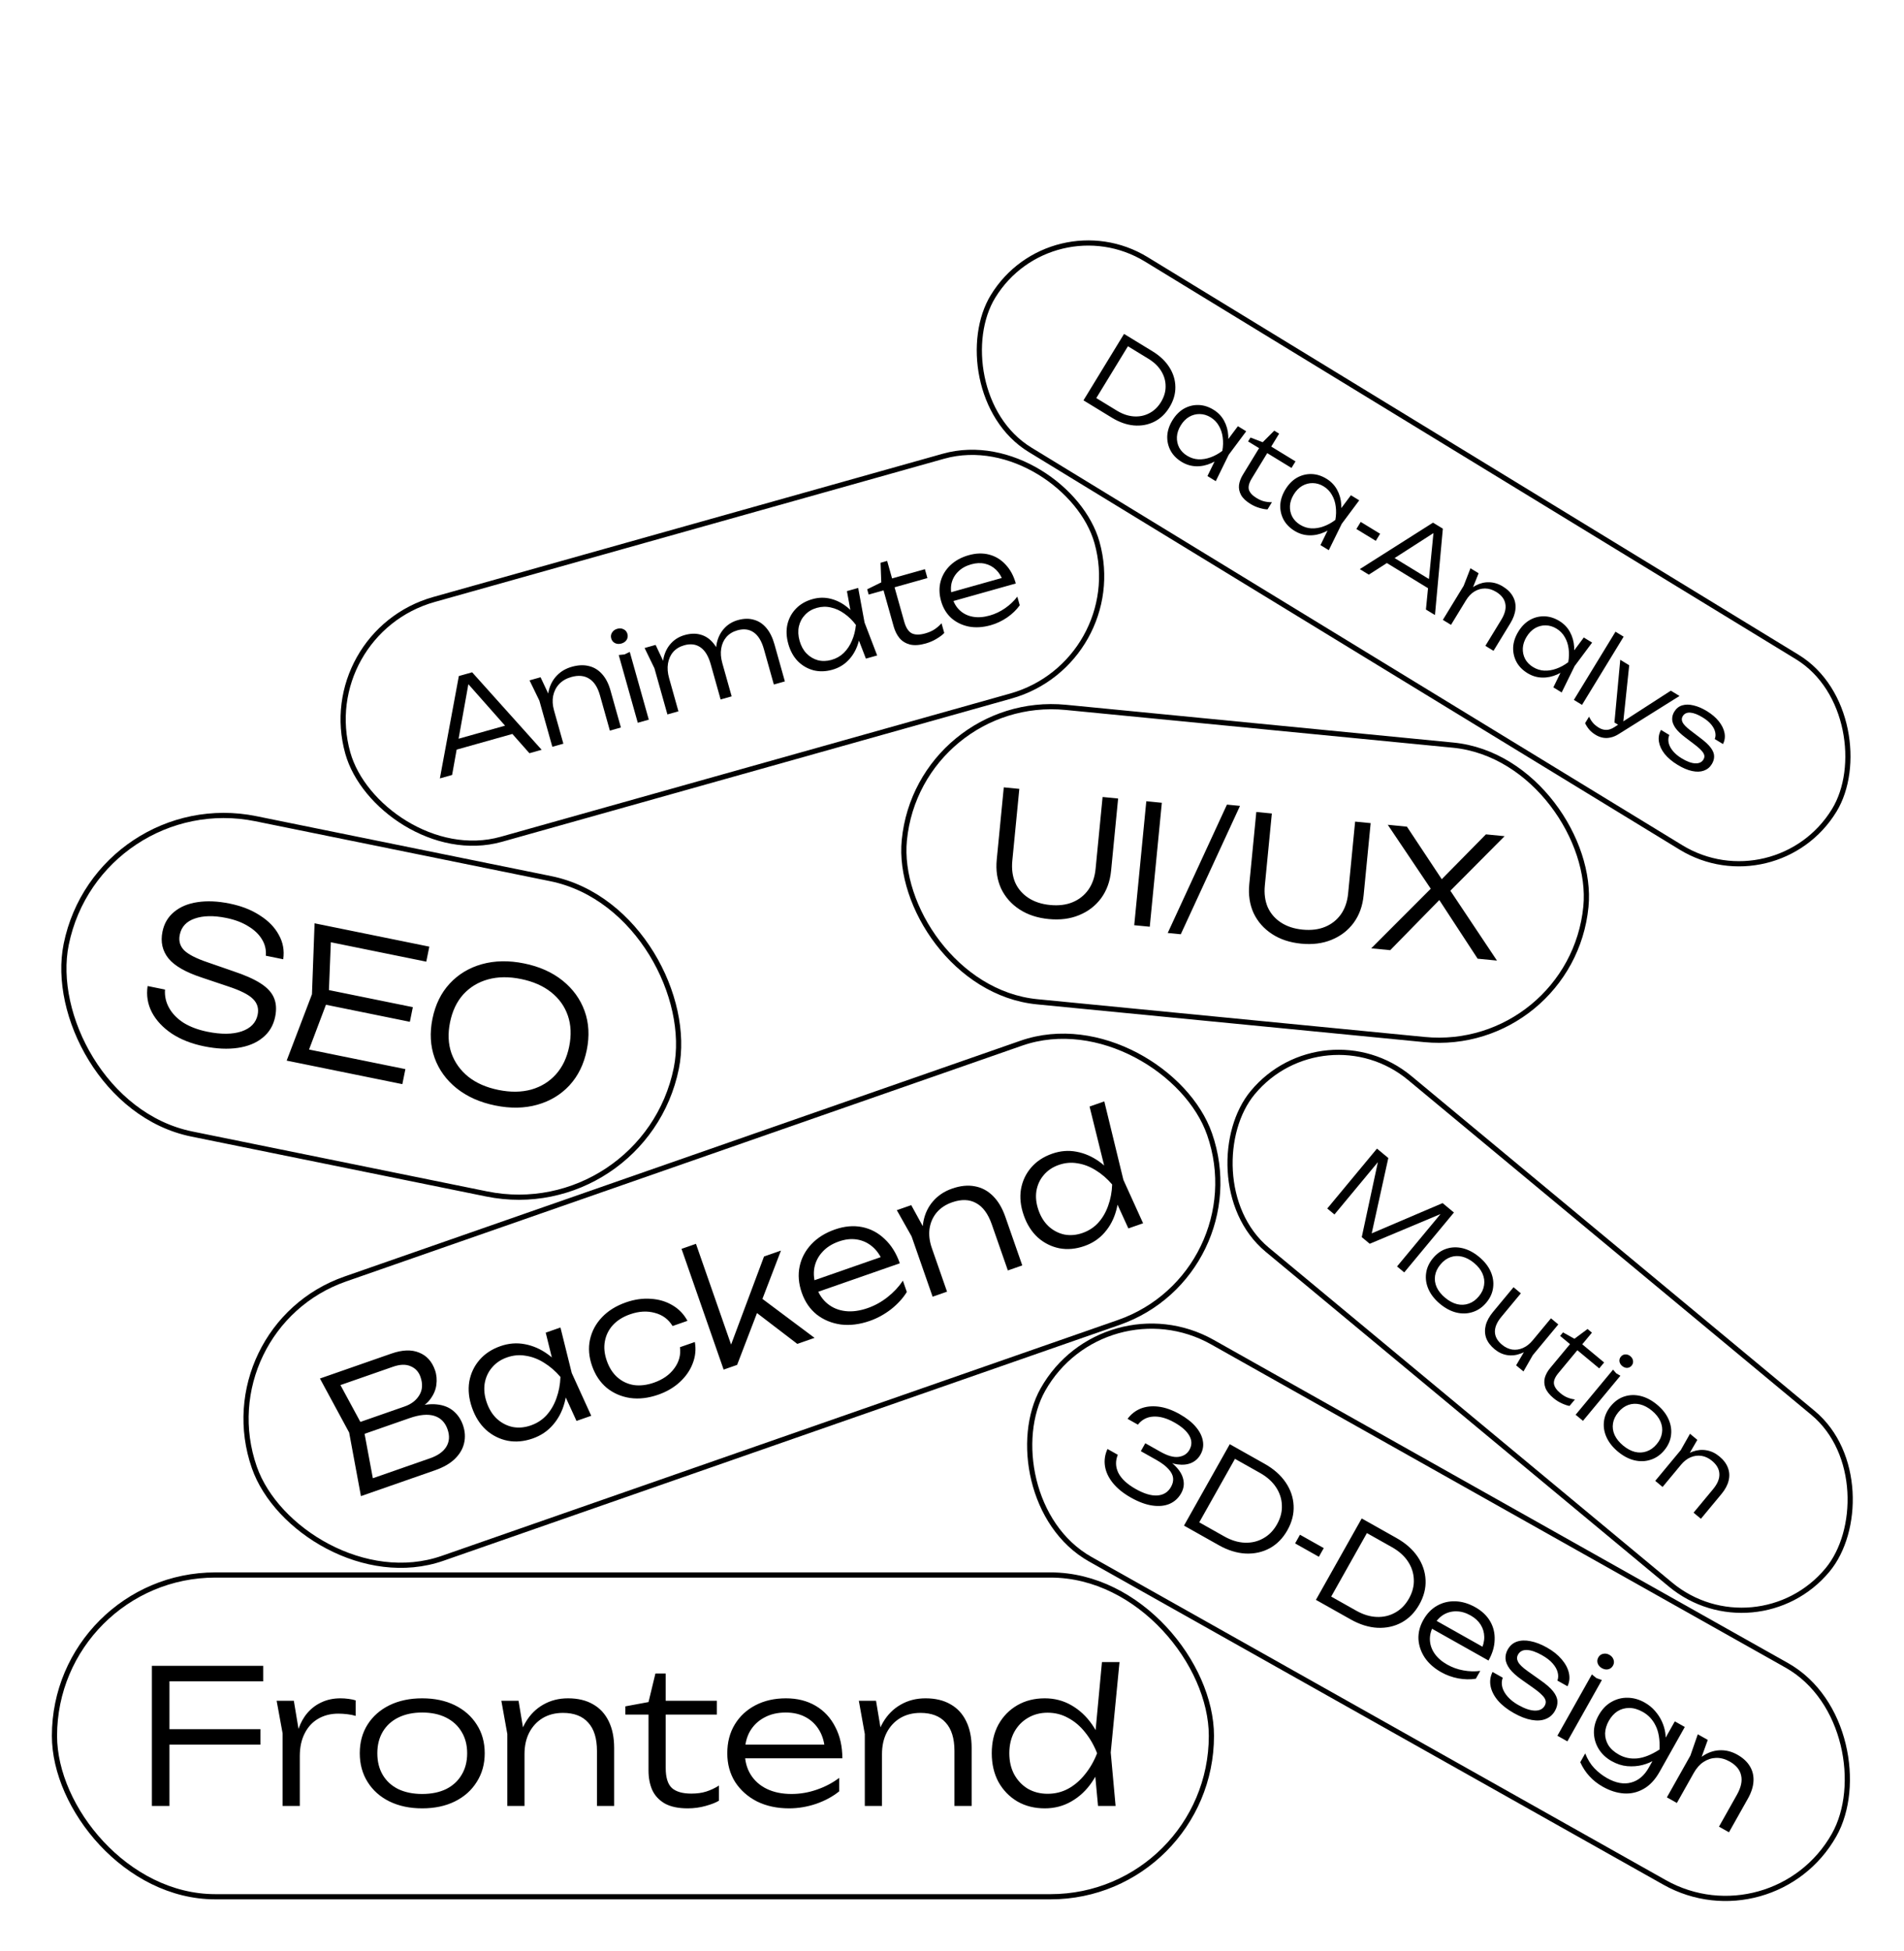 <svg width="367" height="376" viewBox="0 0 367 376" fill="none" xmlns="http://www.w3.org/2000/svg">
    <rect x="202.609" y="38.773" width="190" height="43" rx="21.5" transform="rotate(31.413 202.609 38.773)" stroke="black"/>
    <path d="M222.14 67.69C223.562 68.559 224.651 69.591 225.405 70.786C226.16 71.981 226.543 73.246 226.555 74.582C226.575 75.906 226.195 77.205 225.417 78.479C224.646 79.743 223.663 80.674 222.469 81.272C221.282 81.86 219.982 82.097 218.567 81.983C217.159 81.857 215.744 81.36 214.322 80.492L208.843 77.146L216.661 64.344L222.14 67.69ZM210.708 77.699L210.289 76.083L215.256 79.117C216.348 79.784 217.432 80.157 218.509 80.236C219.585 80.316 220.58 80.119 221.494 79.646C222.419 79.18 223.181 78.457 223.778 77.479C224.39 76.477 224.688 75.464 224.673 74.44C224.677 73.411 224.398 72.436 223.835 71.514C223.273 70.593 222.446 69.799 221.354 69.132L216.387 66.098L218.005 65.751L210.708 77.699ZM232.737 91.738L234.616 87.894L235.762 86.976L236.044 85.555L238.605 82.128L240.21 83.108L236.837 87.633L234.341 92.718L232.737 91.738ZM236.291 87.3C235.429 88.148 234.503 88.794 233.514 89.236C232.544 89.675 231.56 89.879 230.563 89.848C229.578 89.824 228.641 89.541 227.754 88.999C226.809 88.422 226.101 87.701 225.63 86.835C225.166 85.958 224.953 85.016 224.991 84.007C225.046 82.995 225.377 81.993 225.981 81.004C226.593 80.002 227.333 79.251 228.201 78.75C229.081 78.256 230.013 78.021 230.999 78.045C231.984 78.069 232.949 78.369 233.893 78.946C234.781 79.488 235.46 80.192 235.932 81.058C236.414 81.93 236.688 82.902 236.753 83.973C236.817 85.043 236.663 86.152 236.291 87.3ZM227.586 81.983C227.141 82.712 226.896 83.445 226.852 84.183C226.818 84.928 226.966 85.62 227.295 86.258C227.642 86.892 228.151 87.414 228.823 87.824C229.506 88.241 230.225 88.47 230.982 88.51C231.757 88.546 232.536 88.42 233.321 88.134C234.116 87.854 234.879 87.437 235.608 86.883C235.768 85.981 235.791 85.112 235.677 84.276C235.573 83.448 235.325 82.703 234.933 82.041C234.558 81.375 234.03 80.833 233.347 80.416C232.676 80.006 231.975 79.797 231.246 79.789C230.535 79.777 229.855 79.956 229.207 80.326C228.571 80.703 228.031 81.255 227.586 81.983ZM240.575 85.065L241.034 84.314L243.39 85.214L245.617 82.988L246.555 83.562L245.034 86.054L249.71 88.91L248.939 90.173L244.262 87.317L241.281 92.198C240.753 93.063 240.569 93.787 240.729 94.369C240.907 94.946 241.395 95.478 242.191 95.965C242.715 96.285 243.208 96.5 243.671 96.611C244.146 96.729 244.644 96.783 245.166 96.774L244.321 98.156C243.944 98.16 243.443 98.073 242.818 97.894C242.204 97.722 241.612 97.463 241.043 97.115C240.179 96.587 239.569 96.012 239.215 95.389C238.879 94.763 238.748 94.12 238.822 93.462C238.914 92.8 239.162 92.138 239.565 91.478L242.692 86.358L240.575 85.065ZM254.523 105.043L256.402 101.198L257.548 100.281L257.83 98.86L260.391 95.433L261.996 96.413L258.623 100.938L256.127 106.022L254.523 105.043ZM258.077 100.604C257.215 101.453 256.289 102.099 255.3 102.541C254.33 102.98 253.346 103.183 252.349 103.153C251.364 103.129 250.427 102.846 249.54 102.304C248.595 101.727 247.887 101.006 247.416 100.14C246.952 99.263 246.739 98.32 246.776 97.312C246.832 96.3 247.163 95.298 247.767 94.308C248.379 93.307 249.119 92.556 249.987 92.055C250.867 91.561 251.799 91.326 252.785 91.35C253.77 91.374 254.735 91.674 255.679 92.251C256.567 92.793 257.246 93.496 257.717 94.362C258.2 95.235 258.474 96.207 258.538 97.277C258.603 98.348 258.449 99.457 258.077 100.604ZM249.372 95.288C248.927 96.016 248.682 96.75 248.638 97.488C248.604 98.233 248.752 98.925 249.081 99.563C249.428 100.197 249.937 100.719 250.609 101.129C251.292 101.546 252.011 101.775 252.768 101.815C253.543 101.851 254.322 101.725 255.107 101.439C255.902 101.159 256.665 100.742 257.394 100.187C257.554 99.285 257.577 98.417 257.462 97.581C257.359 96.752 257.111 96.007 256.718 95.346C256.344 94.68 255.816 94.138 255.133 93.721C254.461 93.311 253.761 93.102 253.032 93.094C252.321 93.082 251.641 93.26 250.993 93.63C250.357 94.007 249.816 94.56 249.372 95.288ZM262.282 100.572L266.02 102.854L265.186 104.22L261.448 101.937L262.282 100.572ZM266.719 108.132L267.553 106.767L276.566 112.271L275.732 113.636L266.719 108.132ZM278.112 101.872L276.592 118.52L274.851 117.457L276.413 101.585L277.266 102.106L263.842 110.734L262.101 109.67L276.217 100.715L278.112 101.872ZM283.436 109.507L285.007 110.466L283.562 114.059L279.684 120.409L278.114 119.45L282.127 112.878L283.436 109.507ZM289.665 113.006C290.564 113.555 291.216 114.203 291.619 114.949C292.03 115.684 292.191 116.494 292.104 117.378C292.024 118.251 291.692 119.165 291.109 120.121L287.877 125.412L286.307 124.453L289.372 119.435C290.073 118.286 290.334 117.258 290.154 116.351C289.992 115.439 289.404 114.674 288.392 114.056C287.686 113.625 286.969 113.406 286.239 113.398C285.521 113.397 284.84 113.59 284.197 113.979C283.572 114.362 283.03 114.93 282.572 115.681L282.211 114.851C282.875 113.944 283.623 113.269 284.457 112.825C285.29 112.381 286.152 112.172 287.041 112.2C287.949 112.223 288.823 112.492 289.665 113.006ZM299.411 132.456L301.29 128.612L302.436 127.695L302.718 126.274L305.28 122.847L306.885 123.827L303.512 128.352L301.016 133.436L299.411 132.456ZM302.965 128.018C302.104 128.867 301.178 129.512 300.189 129.955C299.218 130.393 298.235 130.597 297.238 130.567C296.252 130.543 295.316 130.26 294.428 129.718C293.484 129.141 292.776 128.42 292.305 127.554C291.841 126.677 291.627 125.734 291.665 124.726C291.721 123.713 292.051 122.712 292.656 121.722C293.267 120.721 294.007 119.97 294.876 119.469C295.755 118.975 296.688 118.74 297.673 118.764C298.659 118.787 299.624 119.088 300.568 119.664C301.456 120.206 302.135 120.91 302.606 121.776C303.089 122.649 303.362 123.621 303.427 124.691C303.492 125.762 303.338 126.871 302.965 128.018ZM294.26 122.702C293.816 123.43 293.571 124.164 293.526 124.902C293.493 125.647 293.641 126.339 293.97 126.977C294.317 127.611 294.826 128.133 295.497 128.543C296.18 128.96 296.9 129.188 297.656 129.229C298.431 129.264 299.211 129.139 299.995 128.853C300.791 128.573 301.553 128.156 302.283 127.601C302.443 126.699 302.466 125.831 302.351 124.995C302.248 124.166 302 123.421 301.607 122.76C301.233 122.094 300.704 121.552 300.021 121.135C299.35 120.725 298.65 120.516 297.92 120.508C297.209 120.496 296.53 120.674 295.882 121.044C295.246 121.421 294.705 121.974 294.26 122.702ZM311.391 121.728L312.961 122.687L304.935 135.83L303.365 134.871L311.391 121.728ZM307.538 141.591C307.049 141.292 306.649 140.962 306.338 140.6C306.028 140.239 305.758 139.824 305.528 139.356L306.289 138.11C306.519 138.578 306.775 138.977 307.058 139.306C307.342 139.635 307.711 139.939 308.166 140.217C308.655 140.516 309.146 140.659 309.638 140.647C310.122 140.646 310.637 140.468 311.182 140.113L322.055 133.092L323.728 134.113L312.039 141.434C311.502 141.777 310.974 142.002 310.456 142.108C309.943 142.232 309.442 142.246 308.954 142.151C308.476 142.062 308.004 141.876 307.538 141.591ZM311.185 139.225L312.309 127.139L314.033 128.192L312.773 140.195L311.185 139.225ZM329.957 147.244C329.582 147.859 329.067 148.279 328.414 148.505C327.772 148.737 327.016 148.76 326.146 148.573C325.288 148.392 324.352 147.993 323.339 147.374C322.304 146.742 321.475 146.04 320.852 145.269C320.247 144.494 319.883 143.709 319.759 142.914C319.635 142.12 319.768 141.365 320.158 140.65L321.762 141.63C321.559 142.116 321.519 142.63 321.64 143.173C321.769 143.704 322.045 144.224 322.468 144.733C322.892 145.242 323.445 145.704 324.128 146.121C325.118 146.726 325.982 147.051 326.72 147.095C327.477 147.136 328.015 146.894 328.335 146.37C328.585 145.961 328.587 145.548 328.341 145.132C328.102 144.705 327.519 144.138 326.591 143.431L324.845 142.107C323.979 141.453 323.34 140.836 322.929 140.257C322.535 139.673 322.33 139.126 322.314 138.616C322.304 138.094 322.438 137.606 322.716 137.151C323.099 136.525 323.606 136.116 324.239 135.925C324.89 135.729 325.622 135.731 326.437 135.932C327.259 136.121 328.119 136.49 329.018 137.039C329.974 137.623 330.738 138.277 331.311 139.002C331.896 139.734 332.26 140.48 332.405 141.24C332.55 142 332.451 142.713 332.107 143.378L330.52 142.409C330.685 142.01 330.716 141.576 330.612 141.106C330.515 140.625 330.267 140.137 329.866 139.642C329.476 139.155 328.912 138.685 328.172 138.233C327.262 137.677 326.471 137.374 325.799 137.323C325.138 137.279 324.655 137.507 324.349 138.008C324.127 138.372 324.115 138.763 324.313 139.18C324.511 139.598 325.003 140.11 325.789 140.715L327.77 142.229C328.682 142.911 329.347 143.536 329.766 144.104C330.184 144.672 330.396 145.208 330.401 145.711C330.418 146.221 330.27 146.732 329.957 147.244Z" fill="black"/>
    <rect x="255.195" y="194.006" width="144" height="43" rx="21.5" transform="rotate(39.699 255.195 194.006)" stroke="black"/>
    <path d="M280.249 233.651L270.668 245.192L269.283 244.042L278.583 232.84L279.139 233.328L264.02 239.673L262.481 238.396L265.924 222.382L266.506 222.84L257.218 234.027L255.833 232.877L265.415 221.336L267.6 223.15L264.121 238.925L263.213 238.172L278.064 231.837L280.249 233.651ZM277.575 251.264C276.559 250.421 275.819 249.486 275.354 248.459C274.9 247.441 274.743 246.409 274.883 245.364C275.022 244.319 275.463 243.35 276.204 242.458C276.953 241.555 277.824 240.944 278.817 240.625C279.81 240.305 280.849 240.275 281.934 240.534C283.028 240.802 284.084 241.358 285.099 242.201C286.125 243.052 286.865 243.987 287.319 245.006C287.774 246.024 287.935 247.051 287.804 248.085C287.683 249.129 287.248 250.102 286.498 251.004C285.757 251.897 284.881 252.504 283.869 252.825C282.868 253.155 281.825 253.19 280.74 252.931C279.656 252.671 278.601 252.116 277.575 251.264ZM278.558 250.079C279.317 250.71 280.085 251.121 280.86 251.315C281.644 251.497 282.393 251.461 283.108 251.205C283.833 250.958 284.481 250.491 285.052 249.804C285.614 249.127 285.95 248.409 286.059 247.651C286.179 246.901 286.077 246.158 285.753 245.421C285.429 244.684 284.887 244 284.128 243.37C283.379 242.748 282.608 242.342 281.814 242.15C281.03 241.968 280.28 242.004 279.566 242.26C278.851 242.515 278.212 242.982 277.65 243.659C277.08 244.346 276.734 245.065 276.614 245.814C276.495 246.564 276.597 247.307 276.921 248.044C277.264 248.779 277.809 249.458 278.558 250.079ZM288.085 259.99C287.295 259.334 286.755 258.617 286.465 257.839C286.194 257.06 286.165 256.238 286.378 255.376C286.602 254.522 287.072 253.664 287.787 252.802L291.735 248.047L293.15 249.223L289.395 253.747C288.543 254.773 288.126 255.744 288.145 256.661C288.172 257.567 288.627 258.387 289.509 259.119C290.135 259.639 290.794 259.951 291.486 260.058C292.186 260.154 292.877 260.052 293.559 259.752C294.241 259.452 294.864 258.963 295.426 258.286L295.711 259.069C294.926 259.89 294.08 260.47 293.174 260.81C292.279 261.158 291.394 261.264 290.52 261.127C289.645 260.991 288.834 260.611 288.085 259.99ZM292.236 263.098L294.212 259.748L298.952 254.039L300.367 255.214L295.449 261.139L293.652 264.274L292.236 263.098ZM300.715 257.426L301.277 256.749L303.479 257.979L306.003 256.098L306.849 256.8L304.984 259.047L309.2 262.547L308.255 263.686L304.039 260.186L300.385 264.587C299.738 265.366 299.451 266.056 299.526 266.655C299.619 267.252 300.025 267.849 300.743 268.445C301.215 268.837 301.672 269.121 302.115 269.298C302.567 269.483 303.052 269.608 303.57 269.674L302.535 270.92C302.161 270.87 301.678 270.711 301.085 270.444C300.502 270.186 299.954 269.844 299.441 269.418C298.662 268.771 298.141 268.113 297.881 267.446C297.639 266.778 297.602 266.123 297.77 265.483C297.956 264.84 298.296 264.222 298.79 263.627L302.623 259.01L300.715 257.426ZM310.923 263.925L311.529 264.636L312.339 265.101L305.121 273.795L303.705 272.62L310.923 263.925ZM312.676 263.223C312.389 262.985 312.215 262.693 312.155 262.348C312.113 262.002 312.203 261.695 312.424 261.429C312.654 261.152 312.939 261.007 313.279 260.994C313.637 260.98 313.96 261.092 314.247 261.33C314.555 261.586 314.73 261.887 314.771 262.233C314.822 262.57 314.732 262.876 314.502 263.153C314.28 263.42 313.995 263.565 313.647 263.588C313.308 263.6 312.984 263.479 312.676 263.223ZM311.867 279.734C310.852 278.891 310.112 277.956 309.647 276.929C309.193 275.911 309.036 274.879 309.175 273.834C309.315 272.789 309.755 271.82 310.496 270.927C311.246 270.025 312.117 269.414 313.11 269.094C314.103 268.775 315.142 268.745 316.226 269.004C317.321 269.272 318.376 269.827 319.392 270.67C320.418 271.522 321.158 272.457 321.612 273.475C322.067 274.494 322.228 275.52 322.097 276.555C321.976 277.598 321.541 278.571 320.791 279.474C320.05 280.367 319.174 280.973 318.162 281.294C317.161 281.624 316.118 281.659 315.033 281.4C313.949 281.141 312.893 280.586 311.867 279.734ZM312.851 278.549C313.61 279.179 314.378 279.591 315.153 279.784C315.937 279.967 316.686 279.931 317.401 279.675C318.126 279.428 318.774 278.961 319.345 278.273C319.907 277.596 320.243 276.878 320.352 276.12C320.472 275.371 320.37 274.627 320.046 273.89C319.722 273.154 319.18 272.47 318.421 271.84C317.672 271.218 316.901 270.811 316.106 270.62C315.323 270.437 314.573 270.473 313.858 270.729C313.144 270.985 312.505 271.451 311.943 272.128C311.372 272.816 311.027 273.534 310.907 274.284C310.787 275.034 310.89 275.777 311.214 276.514C311.556 277.249 312.102 277.927 312.851 278.549ZM325.751 276.287L327.166 277.462L325.219 280.81L320.466 286.535L319.051 285.359L323.969 279.435L325.751 276.287ZM331.41 280.648C332.221 281.32 332.772 282.055 333.063 282.852C333.364 283.638 333.407 284.463 333.193 285.325C332.988 286.178 332.528 287.035 331.813 287.896L327.853 292.667L326.437 291.491L330.193 286.967C331.053 285.931 331.459 284.951 331.411 284.028C331.382 283.103 330.911 282.261 329.998 281.503C329.362 280.975 328.684 280.654 327.963 280.541C327.253 280.437 326.551 280.53 325.859 280.822C325.185 281.112 324.567 281.595 324.005 282.272L323.768 281.399C324.555 280.597 325.393 280.037 326.282 279.717C327.171 279.398 328.053 279.316 328.929 279.472C329.824 279.625 330.651 280.017 331.41 280.648Z" fill="black"/>
    <rect x="60.547" y="122.013" width="150" height="48" rx="24" transform="rotate(-15.7 60.547 122.013)" stroke="black"/>
    <path d="M87.207 144.68L86.688 142.832L98.887 139.403L99.407 141.251L87.207 144.68ZM91.007 129.552L104.404 144.484L102.047 145.146L89.367 130.811L90.522 130.486L87.145 149.335L84.788 149.997L88.443 130.273L91.007 129.552ZM102.068 131.105L104.194 130.507L106.174 134.712L108.59 143.307L106.464 143.905L103.964 135.009L102.068 131.105ZM110.232 128.486C111.449 128.144 112.55 128.1 113.536 128.355C114.517 128.594 115.361 129.113 116.068 129.912C116.77 130.695 117.303 131.734 117.667 133.027L119.68 140.19L117.554 140.787L115.645 133.995C115.208 132.439 114.517 131.37 113.572 130.788C112.638 130.186 111.486 130.078 110.115 130.463C109.16 130.732 108.381 131.183 107.778 131.818C107.191 132.448 106.805 133.205 106.621 134.088C106.449 134.951 106.505 135.891 106.791 136.907L105.767 136.547C105.511 135.223 105.528 134.013 105.819 132.917C106.109 131.822 106.63 130.894 107.38 130.135C108.142 129.356 109.092 128.806 110.232 128.486ZM119.262 126.222L120.377 126.108L121.388 125.624L125.057 138.678L122.932 139.276L119.262 126.222ZM119.763 124.012C119.332 124.133 118.925 124.106 118.544 123.931C118.173 123.736 117.932 123.438 117.819 123.038C117.702 122.622 117.753 122.242 117.972 121.898C118.202 121.534 118.533 121.291 118.964 121.17C119.426 121.04 119.843 121.073 120.213 121.268C120.58 121.447 120.821 121.745 120.938 122.161C121.051 122.561 121 122.941 120.785 123.301C120.566 123.645 120.225 123.882 119.763 124.012ZM124.248 124.87L126.373 124.273L128.353 128.478L130.769 137.073L128.644 137.67L126.143 128.775L124.248 124.87ZM131.996 122.368C133.12 122.052 134.145 122.03 135.069 122.302C135.988 122.559 136.786 123.091 137.462 123.898C138.133 124.69 138.651 125.733 139.014 127.027L141.028 134.189L138.902 134.787L136.993 127.994C136.555 126.438 135.903 125.359 135.035 124.755C134.163 124.136 133.111 123.999 131.879 124.346C131.001 124.593 130.291 125.025 129.75 125.642C129.224 126.255 128.893 126.997 128.755 127.866C128.613 128.721 128.684 129.656 128.97 130.673L127.946 130.312C127.691 128.988 127.685 127.785 127.929 126.702C128.189 125.616 128.663 124.701 129.352 123.959C130.052 123.197 130.933 122.667 131.996 122.368ZM142.231 119.491C143.356 119.175 144.38 119.153 145.304 119.425C146.239 119.678 147.045 120.208 147.72 121.015C148.392 121.807 148.909 122.85 149.273 124.143L151.286 131.306L149.16 131.903L147.251 125.111C146.814 123.555 146.161 122.475 145.294 121.871C144.421 121.252 143.369 121.116 142.137 121.462C141.259 121.709 140.55 122.141 140.008 122.759C139.483 123.372 139.151 124.113 139.013 124.983C138.871 125.837 138.943 126.773 139.229 127.789L138.205 127.429C137.949 126.105 137.943 124.901 138.187 123.819C138.447 122.732 138.921 121.818 139.61 121.076C140.31 120.314 141.184 119.786 142.231 119.491ZM166.904 126.916L165.058 122.125L165.188 120.368L164.169 118.959L163.247 113.908L165.419 113.298L166.643 119.959L169.076 126.306L166.904 126.916ZM165.904 120.167C165.946 121.617 165.758 122.958 165.34 124.19C164.932 125.401 164.308 126.432 163.467 127.284C162.641 128.131 161.628 128.723 160.426 129.061C159.148 129.42 157.936 129.453 156.79 129.161C155.639 128.852 154.636 128.27 153.781 127.414C152.936 126.537 152.326 125.429 151.949 124.089C151.568 122.734 151.512 121.47 151.78 120.297C152.065 119.121 152.62 118.109 153.445 117.262C154.271 116.415 155.323 115.811 156.601 115.452C157.803 115.114 158.976 115.092 160.122 115.385C161.284 115.673 162.362 116.226 163.356 117.044C164.35 117.861 165.2 118.902 165.904 120.167ZM154.121 123.479C154.398 124.465 154.843 125.279 155.455 125.921C156.083 126.559 156.812 126.994 157.642 127.226C158.483 127.438 159.358 127.417 160.266 127.161C161.191 126.901 161.979 126.455 162.633 125.823C163.297 125.171 163.823 124.383 164.212 123.459C164.616 122.531 164.872 121.521 164.98 120.426C164.318 119.549 163.572 118.819 162.744 118.238C161.931 117.652 161.074 117.261 160.171 117.066C159.28 116.852 158.372 116.874 157.448 117.134C156.539 117.389 155.783 117.834 155.181 118.469C154.589 119.084 154.191 119.827 153.988 120.699C153.799 121.566 153.844 122.493 154.121 123.479ZM167.439 114.575L167.153 113.558L169.868 112.222L169.73 108.446L171 108.089L171.949 111.462L178.279 109.683L178.76 111.393L172.429 113.172L174.287 119.78C174.616 120.951 175.101 121.703 175.744 122.038C176.398 122.353 177.263 122.359 178.342 122.056C179.05 121.856 179.642 121.599 180.119 121.282C180.61 120.961 181.064 120.567 181.482 120.101L182.008 121.972C181.703 122.307 181.217 122.677 180.549 123.08C179.897 123.48 179.186 123.788 178.416 124.004C177.245 124.333 176.241 124.399 175.405 124.202C174.58 123.986 173.908 123.576 173.389 122.974C172.882 122.352 172.503 121.594 172.252 120.701L170.304 113.77L167.439 114.575ZM190.957 120.479C189.463 120.899 188.058 120.987 186.742 120.741C185.438 120.476 184.312 119.929 183.364 119.098C182.427 118.248 181.77 117.153 181.393 115.813C181.012 114.457 180.987 113.185 181.317 111.995C181.648 110.805 182.279 109.772 183.213 108.894C184.146 108.017 185.322 107.379 186.739 106.981C188.14 106.587 189.451 106.551 190.672 106.873C191.893 107.194 192.946 107.837 193.832 108.801C194.729 109.746 195.385 110.958 195.801 112.436L183.186 115.982L182.712 114.296L194.426 111.003L193.392 112.116C193.073 111.159 192.606 110.384 191.991 109.792C191.376 109.201 190.66 108.812 189.844 108.626C189.027 108.44 188.149 108.479 187.209 108.743C186.193 109.029 185.365 109.486 184.727 110.114C184.085 110.727 183.652 111.463 183.429 112.324C183.221 113.18 183.258 114.109 183.539 115.11C183.833 116.157 184.328 116.999 185.022 117.635C185.716 118.271 186.552 118.676 187.532 118.849C188.511 119.023 189.586 118.945 190.757 118.616C191.82 118.317 192.81 117.848 193.727 117.208C194.659 116.563 195.447 115.818 196.09 114.973L196.558 116.636C195.939 117.508 195.129 118.293 194.128 118.989C193.123 119.671 192.066 120.167 190.957 120.479Z" fill="black"/>
    <rect x="212.785" y="246.865" width="175" height="48" rx="24" transform="rotate(29.361 212.785 246.865)" stroke="black"/>
    <path d="M217.344 273.41C217.989 272.524 218.816 271.87 219.825 271.446C220.848 271.031 222.005 270.901 223.294 271.057C224.583 271.213 225.945 271.695 227.382 272.503C228.692 273.24 229.724 274.05 230.476 274.932C231.228 275.814 231.686 276.714 231.849 277.632C232.026 278.558 231.875 279.446 231.396 280.296C230.988 281.022 230.403 281.555 229.642 281.898C228.888 282.226 227.998 282.323 226.973 282.187C225.948 282.051 224.829 281.641 223.616 280.959L223.828 280.582C225.092 281.239 226.085 281.971 226.805 282.78C227.532 283.575 227.968 284.399 228.113 285.251C228.279 286.097 228.131 286.932 227.668 287.755C227.143 288.689 226.404 289.366 225.452 289.785C224.508 290.19 223.4 290.301 222.126 290.117C220.867 289.941 219.484 289.429 217.978 288.582C216.514 287.758 215.36 286.824 214.515 285.78C213.671 284.736 213.161 283.651 212.987 282.524C212.813 281.398 212.974 280.296 213.471 279.217L215.458 280.335C214.97 281.529 215.01 282.698 215.577 283.844C216.166 284.983 217.276 286.011 218.908 286.929C220.525 287.839 221.916 288.255 223.081 288.175C224.267 288.09 225.147 287.538 225.719 286.52C226.049 285.935 226.181 285.357 226.115 284.788C226.05 284.219 225.749 283.646 225.211 283.068C224.681 282.476 223.886 281.882 222.826 281.286L219.898 279.638L220.757 278.111L223.685 279.759C225.08 280.543 226.246 280.869 227.184 280.735C228.143 280.596 228.835 280.15 229.259 279.397C229.769 278.49 229.766 277.58 229.252 276.667C228.738 275.754 227.77 274.897 226.347 274.097C224.883 273.273 223.533 272.899 222.297 272.975C221.083 273.044 220.094 273.562 219.331 274.528L217.344 273.41ZM243.756 282.073C245.499 283.053 246.849 284.244 247.805 285.645C248.761 287.045 249.275 288.546 249.347 290.147C249.427 291.735 249.028 293.309 248.149 294.871C247.279 296.419 246.14 297.577 244.734 298.347C243.336 299.102 241.787 299.442 240.085 299.366C238.392 299.276 236.674 298.741 234.93 297.761L228.216 293.983L237.042 278.295L243.756 282.073ZM230.476 294.566L229.904 292.647L235.991 296.072C237.329 296.825 238.646 297.226 239.94 297.275C241.235 297.323 242.419 297.045 243.495 296.438C244.585 295.839 245.467 294.94 246.141 293.741C246.832 292.514 247.146 291.286 247.084 290.058C247.044 288.824 246.667 287.667 245.953 286.586C245.24 285.505 244.213 284.588 242.875 283.835L236.788 280.411L238.714 279.924L230.476 294.566ZM250.575 295.74L255.156 298.317L254.215 299.99L249.634 297.413L250.575 295.74ZM269.187 296.38C270.931 297.361 272.28 298.551 273.236 299.952C274.192 301.353 274.706 302.853 274.779 304.454C274.859 306.042 274.459 307.616 273.581 309.178C272.71 310.726 271.572 311.884 270.166 312.654C268.768 313.41 267.218 313.749 265.517 313.673C263.823 313.584 262.105 313.048 260.362 312.068L253.647 308.29L262.473 292.603L269.187 296.38ZM255.908 308.874L255.335 306.954L261.422 310.379C262.761 311.132 264.077 311.533 265.372 311.582C266.666 311.631 267.851 311.352 268.927 310.745C270.016 310.146 270.898 309.247 271.573 308.048C272.263 306.821 272.577 305.593 272.516 304.365C272.476 303.131 272.099 301.974 271.385 300.893C270.671 299.812 269.645 298.895 268.306 298.142L262.219 294.718L264.145 294.232L255.908 308.874ZM277.797 322.234C276.445 321.473 275.391 320.541 274.635 319.437C273.901 318.326 273.493 317.142 273.411 315.884C273.351 314.621 273.663 313.382 274.345 312.169C275.035 310.942 275.918 310.025 276.994 309.418C278.07 308.812 279.248 308.529 280.528 308.57C281.808 308.611 283.09 308.992 284.373 309.714C285.642 310.428 286.593 311.331 287.228 312.422C287.862 313.513 288.151 314.713 288.094 316.021C288.06 317.323 287.665 318.644 286.912 319.982L275.492 313.557L276.351 312.03L286.956 317.996L285.438 318.051C285.89 317.149 286.109 316.272 286.093 315.418C286.077 314.565 285.847 313.784 285.401 313.074C284.956 312.365 284.308 311.771 283.457 311.292C282.537 310.774 281.629 310.512 280.734 310.504C279.847 310.482 279.02 310.696 278.253 311.145C277.5 311.603 276.868 312.285 276.358 313.191C275.825 314.14 275.578 315.084 275.618 316.024C275.658 316.965 275.963 317.843 276.532 318.659C277.101 319.475 277.916 320.181 278.975 320.777C279.938 321.318 280.969 321.687 282.07 321.884C283.185 322.089 284.268 322.121 285.321 321.979L284.474 323.485C283.419 323.662 282.292 323.643 281.092 323.427C279.899 323.197 278.801 322.799 277.797 322.234ZM299.727 329.67C299.304 330.423 298.705 330.949 297.931 331.248C297.171 331.555 296.265 331.614 295.214 331.427C294.177 331.247 293.038 330.808 291.797 330.11C290.528 329.396 289.503 328.591 288.723 327.693C287.965 326.789 287.495 325.863 287.312 324.916C287.129 323.968 287.256 323.058 287.692 322.183L289.658 323.29C289.436 323.881 289.41 324.499 289.579 325.145C289.755 325.777 290.109 326.389 290.639 326.98C291.169 327.572 291.852 328.103 292.689 328.574C293.902 329.257 294.952 329.609 295.839 329.631C296.748 329.646 297.383 329.334 297.744 328.692C298.027 328.19 298.011 327.695 297.699 327.207C297.393 326.705 296.67 326.05 295.527 325.242L293.377 323.729C292.31 322.982 291.517 322.27 290.999 321.593C290.502 320.909 290.233 320.262 290.191 319.651C290.157 319.026 290.297 318.435 290.611 317.877C291.042 317.11 291.633 316.598 292.383 316.341C293.156 316.078 294.035 316.049 295.02 316.255C296.014 316.447 297.062 316.853 298.163 317.472C299.335 318.131 300.279 318.883 300.997 319.728C301.73 320.58 302.199 321.459 302.405 322.365C302.612 323.27 302.523 324.129 302.14 324.942L300.194 323.847C300.376 323.362 300.394 322.84 300.249 322.281C300.113 321.708 299.793 321.134 299.291 320.558C298.803 319.989 298.106 319.45 297.2 318.94C296.084 318.313 295.122 317.983 294.314 317.951C293.52 317.926 292.951 318.221 292.606 318.834C292.354 319.281 292.357 319.75 292.612 320.242C292.867 320.735 293.48 321.327 294.449 322.019L296.889 323.75C298.012 324.529 298.836 325.249 299.363 325.913C299.889 326.576 300.166 327.209 300.194 327.812C300.236 328.423 300.08 329.043 299.727 329.67ZM306.841 322.657L307.709 323.366L308.766 323.74L302.117 335.558L300.193 334.475L306.841 322.657ZM308.759 321.451C308.369 321.231 308.101 320.924 307.955 320.53C307.831 320.13 307.872 319.749 308.076 319.386C308.287 319.01 308.592 318.778 308.991 318.69C309.411 318.595 309.816 318.658 310.207 318.878C310.625 319.113 310.896 319.431 311.02 319.831C311.151 320.217 311.111 320.598 310.899 320.975C310.695 321.337 310.39 321.57 309.984 321.672C309.586 321.76 309.177 321.686 308.759 321.451ZM317.811 340.614L318.999 338.502L319.259 338.235L320.354 336.29L320.505 335.824L322.824 331.704L324.748 332.786L319.888 341.425C319.025 342.959 317.994 344.058 316.793 344.723C315.607 345.396 314.343 345.685 313.001 345.591C311.658 345.497 310.311 345.069 308.958 344.309C307.94 343.736 307.075 343.056 306.361 342.269C305.653 341.504 305.067 340.605 304.601 339.572L305.554 337.877C306.007 339.031 306.598 339.988 307.327 340.747C308.07 341.514 308.881 342.145 309.76 342.639C311.461 343.596 313.009 343.879 314.404 343.489C315.804 343.121 316.94 342.162 317.811 340.614ZM310.64 339.362C309.58 338.765 308.751 337.987 308.153 337.026C307.57 336.074 307.262 335.038 307.231 333.919C307.207 332.786 307.513 331.654 308.149 330.525C308.792 329.381 309.6 328.533 310.573 327.978C311.553 327.41 312.598 327.135 313.708 327.154C314.839 327.166 315.935 327.47 316.994 328.066C317.789 328.513 318.458 329.055 319 329.69C319.55 330.312 319.99 330.981 320.32 331.7C320.65 332.418 320.87 333.138 320.978 333.859C321.086 334.581 321.099 335.259 321.018 335.892C320.959 336.52 320.803 337.057 320.552 337.503C320.231 338.075 319.718 338.594 319.015 339.061C318.333 339.522 317.521 339.873 316.578 340.114C315.657 340.348 314.679 340.422 313.644 340.336C312.631 340.243 311.63 339.919 310.64 339.362ZM312.034 338.108C313.121 338.72 314.306 338.964 315.587 338.84C316.868 338.716 318.3 338.145 319.883 337.126C319.962 335.225 319.71 333.697 319.129 332.544C318.57 331.385 317.746 330.499 316.658 329.887C315.752 329.377 314.876 329.123 314.03 329.125C313.207 329.121 312.455 329.331 311.775 329.756C311.109 330.19 310.549 330.811 310.094 331.619C309.655 332.4 309.419 333.195 309.386 334.003C309.376 334.804 309.582 335.563 310.006 336.279C310.451 336.988 311.127 337.598 312.034 338.108ZM327.252 334.195L329.177 335.278L327.598 339.649L323.221 347.431L321.296 346.348L325.827 338.295L327.252 334.195ZM334.873 338.124C335.974 338.744 336.783 339.493 337.299 340.37C337.823 341.234 338.051 342.198 337.985 343.262C337.927 344.313 337.568 345.423 336.909 346.595L333.261 353.079L331.337 351.996L334.796 345.847C335.589 344.438 335.857 343.194 335.602 342.114C335.368 341.028 334.631 340.136 333.39 339.438C332.525 338.952 331.656 338.719 330.781 338.741C329.919 338.771 329.111 339.032 328.357 339.525C327.624 340.012 326.998 340.716 326.48 341.637L326.012 340.657C326.769 339.541 327.638 338.699 328.618 338.13C329.599 337.562 330.623 337.275 331.691 337.27C332.78 337.259 333.841 337.544 334.873 338.124Z" fill="black"/>
    <rect x="18.938" y="151.59" width="120" height="62" rx="31" transform="rotate(11.488 18.938 151.59)" stroke="black"/>
    <path d="M28.453 190.006L31.805 190.687C31.716 191.967 31.988 193.161 32.62 194.269C33.252 195.378 34.185 196.326 35.421 197.116C36.684 197.887 38.198 198.452 39.962 198.811C42.62 199.351 44.816 199.332 46.55 198.754C48.312 198.157 49.351 197.082 49.666 195.53C49.91 194.33 49.602 193.313 48.744 192.477C47.908 191.646 46.308 190.843 43.943 190.069L38.957 188.394C35.811 187.363 33.65 186.128 32.473 184.688C31.301 183.226 30.915 181.506 31.317 179.531C31.637 177.955 32.385 176.686 33.56 175.725C34.74 174.74 36.238 174.114 38.056 173.847C39.902 173.561 41.966 173.65 44.247 174.113C46.528 174.577 48.479 175.341 50.1 176.405C51.749 177.45 52.964 178.701 53.745 180.158C54.555 181.596 54.837 183.16 54.592 184.849L51.241 184.168C51.329 183.01 51.078 181.955 50.488 181.002C49.903 180.026 49.02 179.186 47.841 178.481C46.69 177.757 45.28 177.225 43.61 176.886C41.188 176.394 39.159 176.434 37.524 177.008C35.917 177.563 34.958 178.605 34.648 180.134C34.408 181.31 34.695 182.311 35.507 183.137C36.347 183.945 37.879 184.722 40.103 185.467L44.976 187.156C47.247 187.911 49.01 188.698 50.264 189.516C51.541 190.339 52.393 191.271 52.818 192.313C53.248 193.331 53.322 194.534 53.04 195.921C52.7 197.591 51.901 198.935 50.641 199.952C49.404 200.975 47.814 201.631 45.869 201.922C43.924 202.212 41.752 202.113 39.353 201.626C36.931 201.134 34.855 200.32 33.127 199.185C31.403 198.026 30.125 196.665 29.292 195.099C28.463 193.511 28.184 191.813 28.453 190.006ZM79.575 194.077L79.002 196.9L60.974 193.236L61.548 190.414L79.575 194.077ZM63.343 192.248L58.808 204.257L57.467 201.817L78.14 206.019L77.552 208.912L55.256 204.38L60.132 191.595L60.634 177.921L82.753 182.417L82.165 185.31L61.669 181.144L63.855 179.421L63.343 192.248ZM95.463 213.029C92.523 212.432 90.041 211.327 88.018 209.716C86.018 208.11 84.602 206.157 83.772 203.857C82.946 201.534 82.808 199.02 83.357 196.315C83.912 193.587 85.02 191.327 86.683 189.534C88.345 187.741 90.41 186.495 92.879 185.797C95.371 185.103 98.087 185.055 101.027 185.653C103.967 186.25 106.437 187.352 108.437 188.959C110.437 190.565 111.852 192.519 112.683 194.818C113.514 197.118 113.652 199.631 113.097 202.36C112.548 205.064 111.439 207.325 109.772 209.141C108.11 210.934 106.044 212.18 103.576 212.878C101.107 213.576 98.403 213.627 95.463 213.029ZM96.072 210.031C98.401 210.504 100.512 210.48 102.406 209.958C104.304 209.414 105.886 208.437 107.152 207.029C108.418 205.621 109.271 203.835 109.71 201.671C110.155 199.484 110.069 197.495 109.454 195.705C108.838 193.914 107.76 192.409 106.22 191.19C104.68 189.971 102.746 189.125 100.417 188.652C98.089 188.178 95.978 188.202 94.084 188.724C92.19 189.245 90.599 190.207 89.309 191.611C88.044 193.019 87.189 194.816 86.744 197.004C86.304 199.168 86.392 201.145 87.008 202.935C87.647 204.73 88.734 206.249 90.27 207.492C91.81 208.711 93.744 209.557 96.072 210.031Z" fill="black"/>
    <rect x="39.637" y="255.847" width="195" height="57" rx="28.5" transform="rotate(-19.225 39.637 255.847)" stroke="black"/>
    <path d="M79.369 272.174L79.448 271.333C81.288 270.714 82.867 270.48 84.185 270.63C85.496 270.76 86.571 271.188 87.411 271.911C88.244 272.615 88.85 273.511 89.229 274.598C89.644 275.787 89.72 276.946 89.459 278.077C89.211 279.18 88.625 280.186 87.7 281.097C86.774 282.007 85.496 282.746 83.864 283.315L69.572 288.299L67.298 276.045L61.669 265.638L75.448 260.833C77.543 260.102 79.316 260.037 80.768 260.638C82.234 261.211 83.261 262.344 83.851 264.036C84.16 264.923 84.244 265.876 84.103 266.897C83.975 267.89 83.543 268.854 82.807 269.789C82.064 270.703 80.918 271.498 79.369 272.174ZM72.146 286.351L70.563 285.31L82.891 281.011C84.382 280.491 85.424 279.755 86.018 278.802C86.625 277.822 86.708 276.698 86.265 275.429C85.794 274.079 84.939 273.214 83.699 272.833C82.459 272.452 80.873 272.599 78.939 273.273L69.149 276.687L68.348 274.391L77.987 271.029C79.276 270.58 80.221 269.855 80.821 268.855C81.441 267.848 81.516 266.669 81.045 265.32C80.701 264.333 80.068 263.65 79.145 263.271C78.235 262.866 77.106 262.898 75.756 263.369L64.304 267.362L64.897 265.563L70.048 275.086L72.146 286.351ZM111.121 273.81L108.272 267.585L108.3 265.237L106.829 263.445L105.188 256.799L108.029 255.808L110.204 264.573L113.961 272.819L111.121 273.81ZM109.237 264.91C109.412 266.837 109.272 268.637 108.816 270.31C108.373 271.955 107.627 273.379 106.577 274.581C105.548 275.776 104.248 276.647 102.677 277.195C101.005 277.778 99.394 277.922 97.845 277.626C96.289 277.31 94.906 276.618 93.698 275.548C92.502 274.451 91.598 273.027 90.987 271.274C90.369 269.502 90.191 267.824 90.452 266.242C90.734 264.652 91.389 263.26 92.418 262.065C93.448 260.87 94.798 259.981 96.47 259.398C98.041 258.85 99.602 258.724 101.151 259.02C102.72 259.309 104.2 259.956 105.59 260.963C106.98 261.969 108.196 263.285 109.237 264.91ZM93.827 270.284C94.277 271.573 94.936 272.62 95.803 273.424C96.692 274.222 97.697 274.741 98.821 274.982C99.957 275.195 101.119 275.095 102.308 274.68C103.517 274.259 104.53 273.601 105.347 272.706C106.178 271.783 106.814 270.692 107.255 269.431C107.717 268.163 107.974 266.796 108.029 265.331C107.075 264.218 106.024 263.308 104.874 262.602C103.744 261.889 102.571 261.44 101.354 261.254C100.15 261.041 98.944 261.145 97.735 261.567C96.546 261.981 95.577 262.636 94.827 263.53C94.09 264.397 93.622 265.419 93.422 266.595C93.243 267.765 93.378 268.995 93.827 270.284ZM133.933 258.602C134.182 260.029 134.042 261.411 133.514 262.747C133.006 264.077 132.179 265.269 131.033 266.324C129.888 267.378 128.499 268.19 126.867 268.759C124.974 269.42 123.172 269.63 121.461 269.391C119.744 269.131 118.241 268.48 116.951 267.439C115.675 266.37 114.731 264.96 114.12 263.207C113.509 261.455 113.374 259.773 113.716 258.163C114.072 256.525 114.844 255.081 116.035 253.83C117.225 252.578 118.767 251.623 120.661 250.962C122.292 250.393 123.885 250.166 125.438 250.279C126.985 250.373 128.37 250.782 129.594 251.507C130.839 252.225 131.811 253.231 132.51 254.523L129.64 255.524C128.846 254.22 127.704 253.375 126.214 252.991C124.738 252.579 123.154 252.669 121.462 253.259C120.092 253.737 118.988 254.426 118.15 255.329C117.333 256.224 116.814 257.263 116.595 258.447C116.368 259.61 116.49 260.867 116.96 262.217C117.431 263.566 118.12 264.636 119.029 265.427C119.937 266.217 120.989 266.708 122.186 266.901C123.396 267.067 124.686 266.91 126.056 266.433C127.768 265.836 129.074 264.917 129.975 263.677C130.895 262.429 131.258 261.071 131.062 259.603L133.933 258.602ZM141.366 260.382L140.445 260.364L147.267 242.125L150.531 240.987L142.081 263.013L139.482 263.92L131.368 240.654L134.148 239.684L141.366 260.382ZM145.132 252.426L146.188 249.719L157.007 257.808L153.683 258.967L145.132 252.426ZM167.655 254.536C165.701 255.217 163.838 255.448 162.068 255.23C160.31 254.984 158.766 254.348 157.437 253.32C156.12 252.266 155.156 250.862 154.545 249.11C153.927 247.337 153.789 245.646 154.131 244.035C154.473 242.425 155.229 240.997 156.399 239.753C157.57 238.509 159.081 237.564 160.935 236.918C162.768 236.279 164.51 236.123 166.16 236.451C167.811 236.779 169.266 237.548 170.524 238.759C171.795 239.942 172.768 241.501 173.442 243.435L156.944 249.188L156.175 246.982L171.494 241.64L170.211 243.206C169.708 241.958 169.023 240.966 168.156 240.229C167.289 239.492 166.304 239.033 165.202 238.853C164.1 238.672 162.934 238.796 161.705 239.225C160.376 239.688 159.312 240.364 158.515 241.252C157.711 242.12 157.195 243.136 156.968 244.3C156.761 245.456 156.886 246.689 157.343 247.998C157.821 249.368 158.547 250.448 159.523 251.237C160.499 252.027 161.645 252.497 162.963 252.647C164.281 252.798 165.705 252.606 167.236 252.072C168.626 251.587 169.905 250.881 171.073 249.955C172.261 249.021 173.248 247.965 174.035 246.787L174.793 248.962C174.041 250.173 173.027 251.284 171.753 252.293C170.471 253.282 169.105 254.03 167.655 254.536ZM172.864 233.198L175.644 232.229L178.624 237.663L182.543 248.903L179.764 249.872L175.707 238.239L172.864 233.198ZM183.514 229.044C185.106 228.489 186.568 228.34 187.9 228.599C189.226 228.837 190.392 229.458 191.397 230.463C192.396 231.448 193.19 232.786 193.78 234.478L197.047 243.845L194.267 244.814L191.169 235.931C190.46 233.897 189.452 232.531 188.147 231.834C186.856 231.109 185.313 231.06 183.52 231.685C182.271 232.12 181.272 232.785 180.522 233.679C179.792 234.567 179.341 235.605 179.168 236.795C179.009 237.958 179.161 239.204 179.625 240.533L178.233 240.137C177.784 238.396 177.707 236.785 178.004 235.303C178.301 233.821 178.917 232.545 179.854 231.472C180.804 230.373 182.024 229.563 183.514 229.044ZM217.495 236.714L214.625 230.429L214.746 228.15L213.242 226.268L210.016 213.227L212.856 212.237L216.536 227.356L220.335 235.724L217.495 236.714ZM215.581 227.825C215.756 229.752 215.616 231.552 215.16 233.225C214.717 234.87 213.971 236.294 212.921 237.496C211.892 238.691 210.592 239.562 209.021 240.11C207.349 240.693 205.738 240.837 204.189 240.541C202.633 240.225 201.251 239.532 200.042 238.463C198.846 237.366 197.942 235.941 197.331 234.189C196.713 232.416 196.535 230.739 196.796 229.156C197.078 227.567 197.733 226.175 198.763 224.98C199.792 223.785 201.142 222.896 202.814 222.313C204.386 221.765 205.946 221.639 207.495 221.935C209.064 222.224 210.544 222.871 211.934 223.877C213.324 224.884 214.54 226.199 215.581 227.825ZM200.171 233.198C200.621 234.488 201.28 235.534 202.148 236.339C203.036 237.136 204.041 237.655 205.165 237.896C206.301 238.11 207.464 238.01 208.652 237.595C209.861 237.174 210.874 236.515 211.691 235.62C212.522 234.698 213.158 233.606 213.599 232.345C214.061 231.077 214.319 229.711 214.373 228.246C213.419 227.133 212.368 226.223 211.218 225.517C210.088 224.804 208.915 224.354 207.698 224.169C206.494 223.956 205.288 224.06 204.079 224.482C202.891 224.896 201.921 225.55 201.171 226.445C200.434 227.312 199.966 228.333 199.766 229.51C199.587 230.68 199.722 231.909 200.171 233.198Z" fill="black"/>
    <rect x="177.076" y="133.546" width="132" height="57" rx="28.5" transform="rotate(5.567 177.076 133.546)" stroke="black"/>
    <path d="M195.125 165.87C194.972 167.441 195.157 168.841 195.68 170.071C196.227 171.282 197.074 172.265 198.222 173.02C199.37 173.775 200.762 174.232 202.397 174.391C204.053 174.553 205.507 174.373 206.758 173.852C208.009 173.331 209.019 172.529 209.789 171.446C210.561 170.343 211.024 169.005 211.177 167.434L212.527 153.58L215.521 153.872L214.165 167.79C213.964 169.849 213.32 171.619 212.233 173.099C211.147 174.558 209.734 175.642 207.993 176.351C206.273 177.063 204.32 177.312 202.133 177.098C199.946 176.885 198.067 176.263 196.496 175.231C194.924 174.199 193.747 172.862 192.964 171.221C192.204 169.561 191.924 167.701 192.125 165.641L193.482 151.723L196.476 152.015L195.125 165.87ZM220.953 154.401L223.947 154.693L221.618 178.58L218.625 178.288L220.953 154.401ZM236.496 155.048L239.012 155.293L227.598 180.031L225.082 179.785L236.496 155.048ZM243.801 170.614C243.648 172.185 243.833 173.586 244.356 174.816C244.902 176.026 245.75 177.009 246.898 177.764C248.046 178.519 249.437 178.976 251.072 179.136C252.729 179.297 254.182 179.117 255.433 178.596C256.684 178.075 257.695 177.273 258.465 176.191C259.237 175.087 259.7 173.75 259.853 172.179L261.203 158.324L264.197 158.616L262.84 172.534C262.64 174.594 261.995 176.364 260.908 177.844C259.823 179.303 258.41 180.387 256.669 181.096C254.949 181.807 252.995 182.056 250.809 181.843C248.622 181.63 246.742 181.007 245.171 179.975C243.6 178.943 242.423 177.607 241.639 175.966C240.88 174.305 240.6 172.445 240.801 170.386L242.157 156.468L245.151 156.76L243.801 170.614ZM278.819 172.388L278.977 170.763L288.543 185.103L284.817 184.74L276.871 172.583L278.145 172.708L267.969 183.097L264.306 182.74L276.455 170.582L276.312 172.047L267.495 158.937L271.189 159.298L278.505 170.331L277.136 170.198L286.413 160.781L290.012 161.132L278.819 172.388Z" fill="black"/>
    <rect x="10.5" y="303.5" width="223" height="62" rx="31" stroke="black"/>
    <path d="M30.896 333.204H50.192V336.192H30.896V333.204ZM50.732 321V323.988H30.536L32.66 321.828V348H29.276V321H50.732ZM53.323 327.732H56.635L57.787 334.644V348H54.475V334.032L53.323 327.732ZM68.551 327.66V330.648C68.095 330.504 67.555 330.396 66.931 330.324C66.331 330.252 65.755 330.216 65.203 330.216C63.763 330.216 62.479 330.54 61.351 331.188C60.223 331.836 59.347 332.784 58.723 334.032C58.099 335.256 57.787 336.708 57.787 338.388L56.851 337.092C56.899 335.676 57.127 334.368 57.535 333.168C57.943 331.968 58.519 330.936 59.263 330.072C60.031 329.184 60.943 328.5 61.999 328.02C63.079 327.516 64.291 327.264 65.635 327.264C66.139 327.264 66.655 327.3 67.183 327.372C67.735 327.444 68.191 327.54 68.551 327.66ZM81.371 348.468C78.995 348.468 76.895 348.024 75.071 347.136C73.271 346.248 71.867 345 70.859 343.392C69.851 341.784 69.347 339.936 69.347 337.848C69.347 335.736 69.851 333.888 70.859 332.304C71.867 330.72 73.271 329.484 75.071 328.596C76.895 327.708 78.995 327.264 81.371 327.264C83.771 327.264 85.871 327.708 87.671 328.596C89.471 329.484 90.875 330.72 91.883 332.304C92.915 333.888 93.431 335.736 93.431 337.848C93.431 339.936 92.915 341.784 91.883 343.392C90.875 345 89.471 346.248 87.671 347.136C85.871 348.024 83.771 348.468 81.371 348.468ZM81.371 345.696C83.147 345.696 84.683 345.384 85.979 344.76C87.275 344.112 88.271 343.2 88.967 342.024C89.687 340.848 90.047 339.456 90.047 337.848C90.047 336.264 89.687 334.884 88.967 333.708C88.271 332.532 87.275 331.62 85.979 330.972C84.683 330.324 83.147 330 81.371 330C79.619 330 78.083 330.324 76.763 330.972C75.467 331.62 74.471 332.532 73.775 333.708C73.079 334.884 72.731 336.264 72.731 337.848C72.731 339.456 73.079 340.848 73.775 342.024C74.471 343.2 75.467 344.112 76.763 344.76C78.083 345.384 79.619 345.696 81.371 345.696ZM96.635 327.732H99.947L101.099 334.608V348H97.787V334.14L96.635 327.732ZM109.487 327.264C111.383 327.264 112.991 327.648 114.311 328.416C115.631 329.16 116.639 330.252 117.335 331.692C118.031 333.108 118.379 334.824 118.379 336.84V348H115.067V337.416C115.067 334.992 114.503 333.168 113.375 331.944C112.271 330.696 110.651 330.072 108.515 330.072C107.027 330.072 105.719 330.408 104.591 331.08C103.487 331.752 102.623 332.688 101.999 333.888C101.399 335.064 101.099 336.444 101.099 338.028L99.767 337.092C99.935 335.076 100.451 333.336 101.315 331.872C102.179 330.408 103.307 329.28 104.699 328.488C106.115 327.672 107.711 327.264 109.487 327.264ZM120.539 330.396V328.812L125.003 327.984L126.335 322.476H128.315V327.732H138.179V330.396H128.315V340.692C128.315 342.516 128.711 343.8 129.503 344.544C130.319 345.264 131.567 345.624 133.247 345.624C134.351 345.624 135.311 345.492 136.127 345.228C136.967 344.964 137.783 344.58 138.575 344.076V346.992C137.999 347.352 137.147 347.688 136.019 348C134.915 348.312 133.763 348.468 132.563 348.468C130.739 348.468 129.263 348.156 128.135 347.532C127.031 346.884 126.227 346.02 125.723 344.94C125.243 343.836 125.003 342.588 125.003 341.196V330.396H120.539ZM152.103 348.468C149.775 348.468 147.711 348.024 145.911 347.136C144.135 346.224 142.731 344.976 141.699 343.392C140.691 341.784 140.187 339.936 140.187 337.848C140.187 335.736 140.667 333.888 141.627 332.304C142.587 330.72 143.919 329.484 145.623 328.596C147.327 327.708 149.283 327.264 151.491 327.264C153.675 327.264 155.583 327.744 157.215 328.704C158.847 329.664 160.107 331.02 160.995 332.772C161.907 334.5 162.363 336.516 162.363 338.82H142.707V336.192H160.959L159.015 337.38C158.943 335.868 158.583 334.56 157.935 333.456C157.287 332.352 156.411 331.5 155.307 330.9C154.203 330.3 152.919 330 151.455 330C149.871 330 148.491 330.324 147.315 330.972C146.139 331.596 145.215 332.484 144.543 333.636C143.895 334.788 143.571 336.144 143.571 337.704C143.571 339.336 143.943 340.752 144.687 341.952C145.431 343.152 146.475 344.076 147.819 344.724C149.163 345.372 150.747 345.696 152.571 345.696C154.227 345.696 155.847 345.42 157.431 344.868C159.039 344.316 160.479 343.56 161.751 342.6V345.192C160.503 346.2 159.015 347.004 157.287 347.604C155.559 348.18 153.831 348.468 152.103 348.468ZM165.541 327.732H168.853L170.005 334.608V348H166.693V334.14L165.541 327.732ZM178.393 327.264C180.289 327.264 181.897 327.648 183.217 328.416C184.537 329.16 185.545 330.252 186.241 331.692C186.937 333.108 187.285 334.824 187.285 336.84V348H183.973V337.416C183.973 334.992 183.409 333.168 182.281 331.944C181.177 330.696 179.557 330.072 177.421 330.072C175.933 330.072 174.625 330.408 173.497 331.08C172.393 331.752 171.529 332.688 170.905 333.888C170.305 335.064 170.005 336.444 170.005 338.028L168.673 337.092C168.841 335.076 169.357 333.336 170.221 331.872C171.085 330.408 172.213 329.28 173.605 328.488C175.021 327.672 176.617 327.264 178.393 327.264ZM211.648 348L210.928 340.26L211.9 337.884L211 335.328L212.404 320.28H215.788L214.096 337.704L215.032 348H211.648ZM212.908 337.848C212.38 339.96 211.564 341.82 210.46 343.428C209.38 345.012 208.06 346.248 206.5 347.136C204.964 348.024 203.26 348.468 201.388 348.468C199.396 348.468 197.632 348.024 196.096 347.136C194.56 346.224 193.348 344.976 192.46 343.392C191.596 341.784 191.164 339.936 191.164 337.848C191.164 335.736 191.596 333.888 192.46 332.304C193.348 330.72 194.56 329.484 196.096 328.596C197.632 327.708 199.396 327.264 201.388 327.264C203.26 327.264 204.964 327.708 206.5 328.596C208.06 329.484 209.392 330.72 210.496 332.304C211.6 333.888 212.404 335.736 212.908 337.848ZM194.548 337.848C194.548 339.384 194.86 340.74 195.484 341.916C196.132 343.092 197.008 344.016 198.112 344.688C199.24 345.336 200.512 345.66 201.928 345.66C203.368 345.66 204.688 345.336 205.888 344.688C207.112 344.016 208.192 343.092 209.128 341.916C210.088 340.74 210.868 339.384 211.468 337.848C210.868 336.312 210.088 334.956 209.128 333.78C208.192 332.604 207.112 331.692 205.888 331.044C204.688 330.372 203.368 330.036 201.928 330.036C200.512 330.036 199.24 330.372 198.112 331.044C197.008 331.692 196.132 332.604 195.484 333.78C194.86 334.956 194.548 336.312 194.548 337.848Z" fill="black"/>
</svg>
